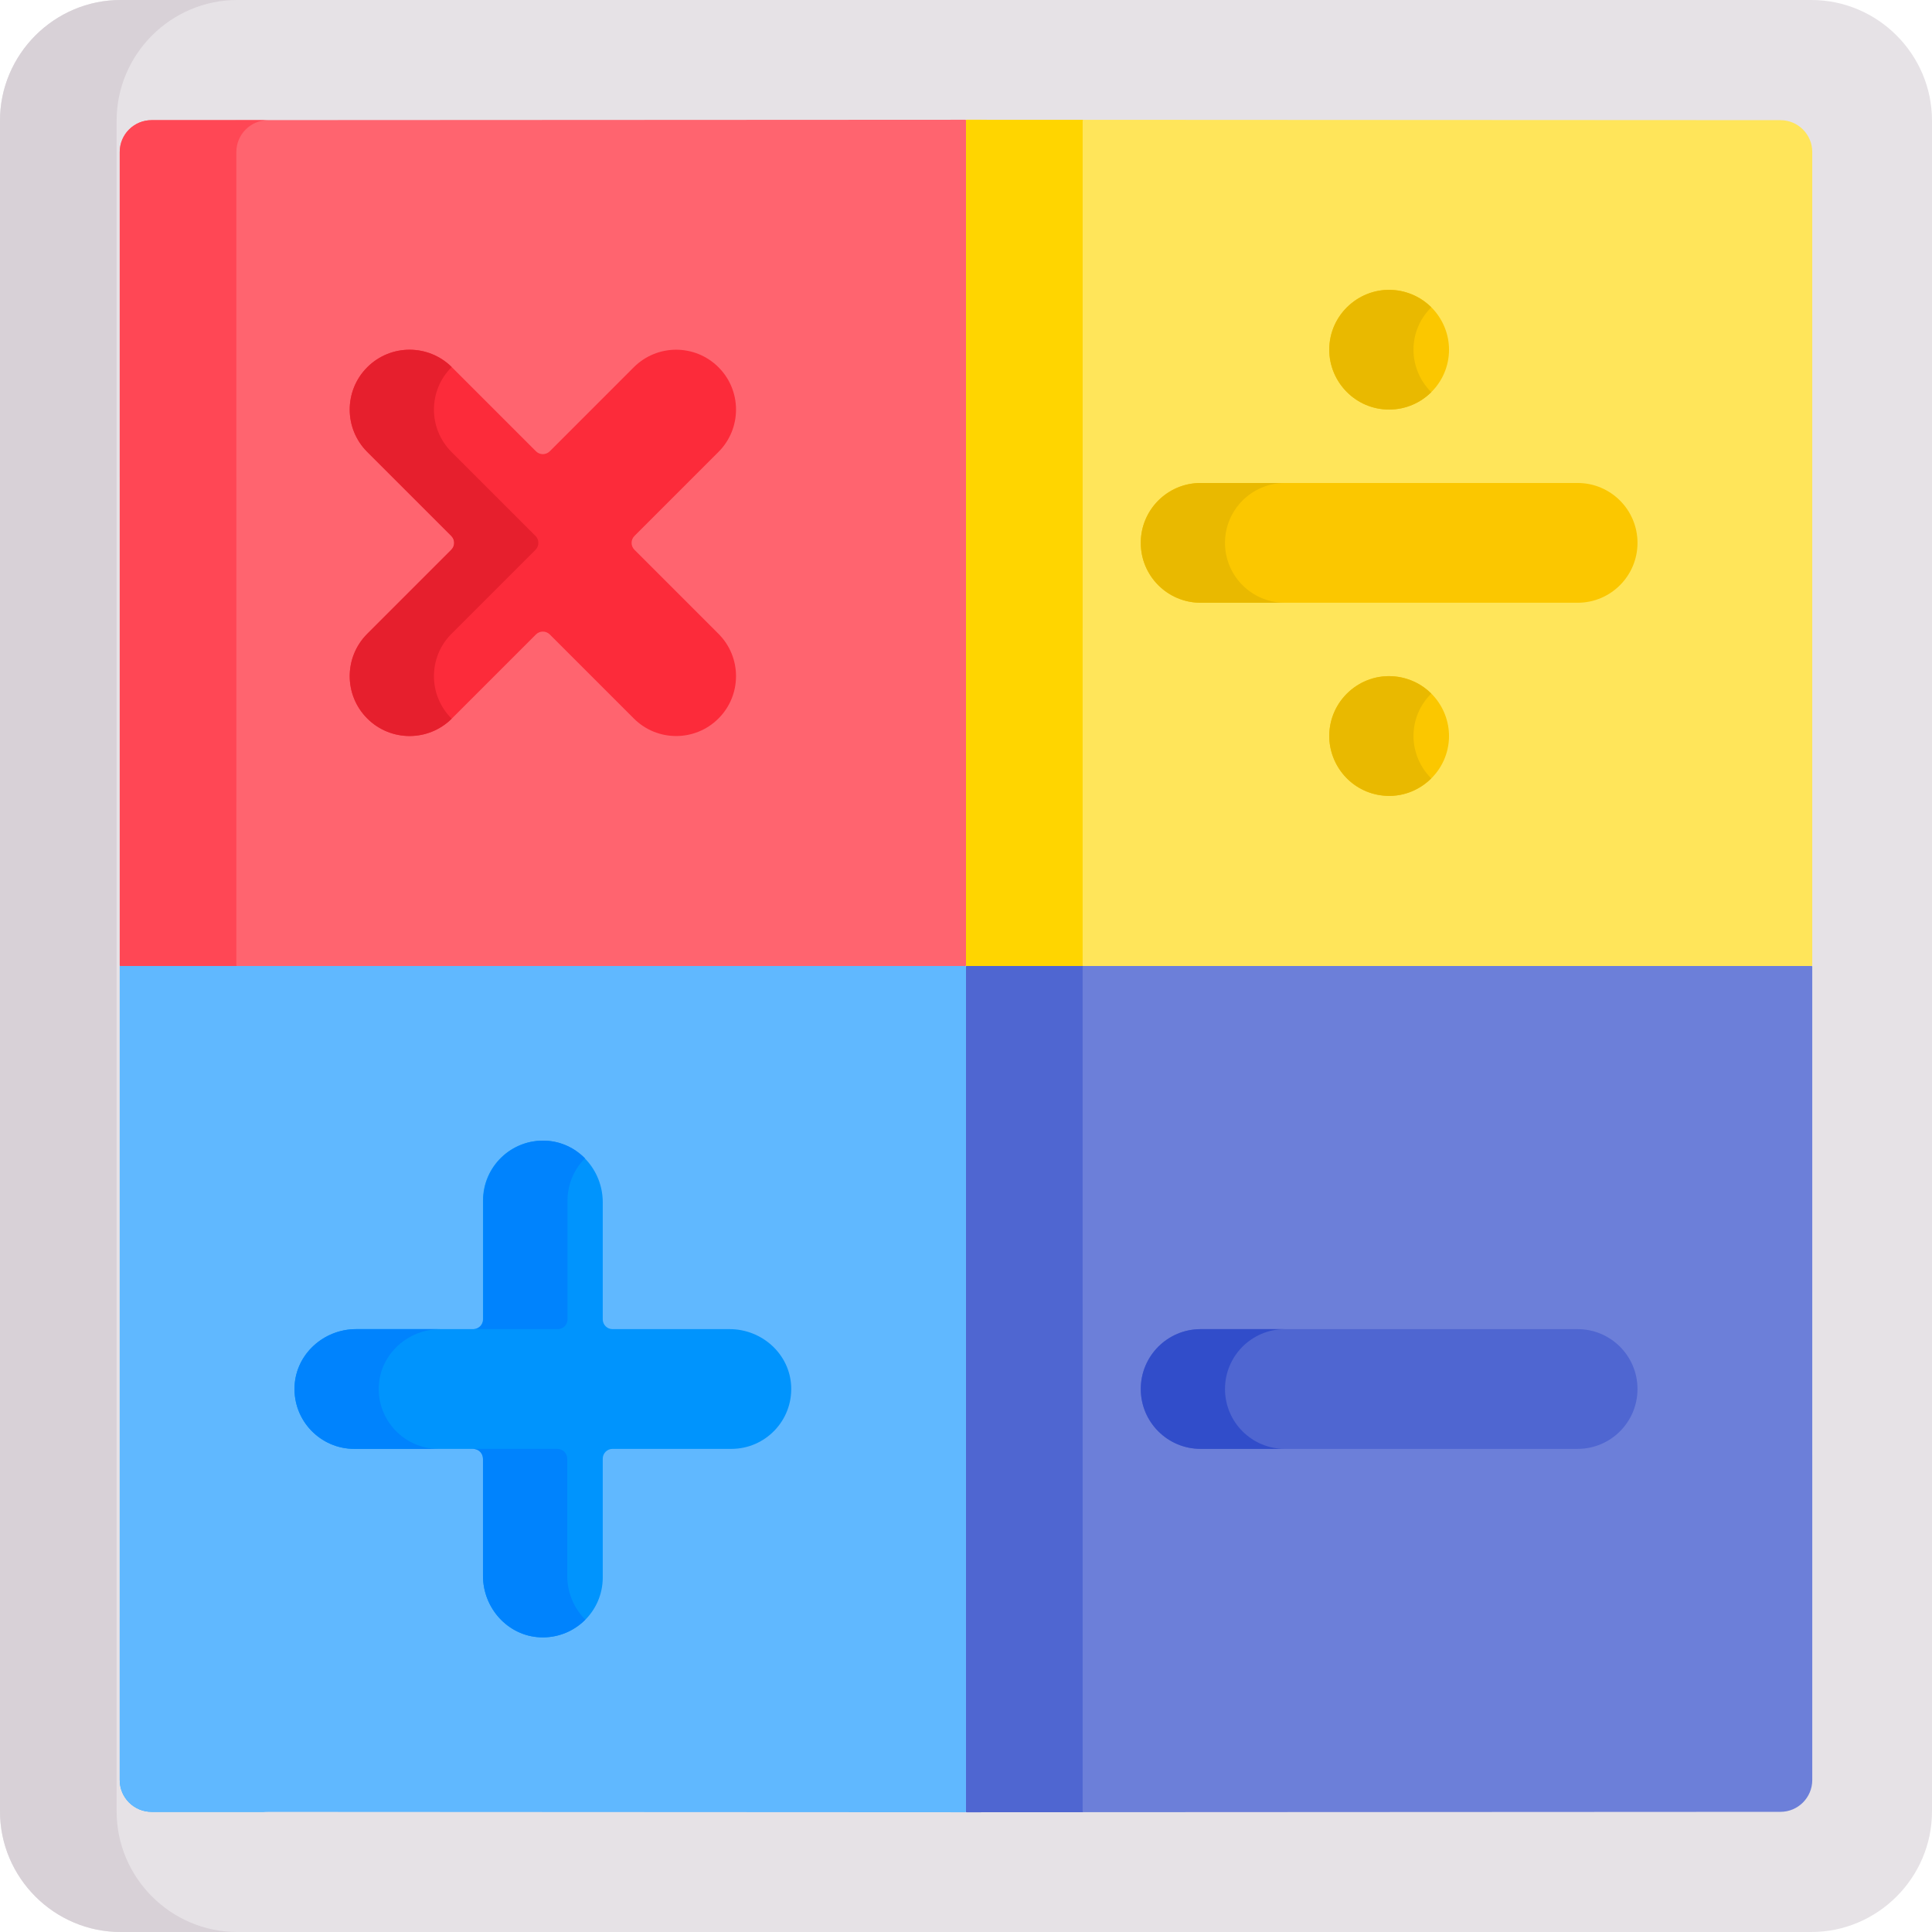 <svg height="512pt" viewBox="0 0 512 512" width="512pt" xmlns="http://www.w3.org/2000/svg"><path d="m31.969 0h448.066c17.578 0 31.965 14.387 31.965 31.965v448.066c0 17.582-14.387 31.969-31.969 31.969h-448.062c-17.582 0-31.969-14.387-31.969-31.969v-448.066c0-17.578 14.387-31.965 31.969-31.965zm0 0" fill="#e6e2e6"/><path d="m30.906 480.031v-448.066c0-17.578 14.387-31.965 31.969-31.965h-30.906c-17.582 0-31.969 14.387-31.969 31.965v448.066c0 17.582 14.387 31.969 31.969 31.969h30.906c-17.582 0-31.969-14.387-31.969-31.969zm0 0" fill="#d8d1d7"/><path d="m256.004 31.848c.012-.035.074-.102.113-.117v.004l215.719.109c4.656 0 8.434 3.777 8.434 8.438l-.004 215.602c-.047.047-.07.07-.117.117l-224.035-.004c-.043-.043-.07-.066-.113-.113zm0 0" fill="#ffe55a"/><path d="m287.023 255.996c-.047-.043-.07-.066-.117-.113l.004-224.035c.012-.031.055-.074.09-.098l-30.883-.016v-.004c-.035.016-.102.082-.113.117l-.004 224.035c.047.047.07.07.113.113l224.035.004zm0 0" fill="#ffd500"/><path d="m255.996 31.848c-.012-.035-.074-.102-.113-.117v.004l-215.719.109c-4.66 0-8.434 3.777-8.434 8.438l.004 215.602c.043.047.07.07.117.117l224.035-.004c.043-.043.066-.066.113-.113zm0 0" fill="#ff646f"/><path d="m71.07 31.844h-30.906c-4.656 0-8.434 3.777-8.434 8.438l.004 215.602c.047.047.07.07.117.117h30.906c-.043-.047-.07-.07-.117-.117l-.004-215.602c0-4.66 3.777-8.438 8.434-8.438zm0 0" fill="#ff4755"/><path d="m256.004 480.152c.012.035.074.102.113.117v-.004l215.719-.109c4.656 0 8.434-3.777 8.434-8.438l-.004-215.602c-.047-.047-.07-.07-.117-.117l-224.035.004c-.043.043-.07.066-.113.113zm0 0" fill="#6c7fd9"/><path d="m286.906 256.117c.047-.047.07-.07.117-.113h-30.91c-.043.043-.066.066-.113.113l.004 224.035c.012.035.074.102.113.117v-.004l30.883-.016c-.035-.023-.082-.066-.09-.098zm0 0" fill="#4f66d1"/><path d="m62.637 471.719.004-215.602c.047-.047.074-.07.117-.117h-30.906c-.047.047-.07.07-.117.117l-.004 215.602c0 4.66 3.773 8.434 8.434 8.438h30.906c-4.656-.004-8.434-3.777-8.434-8.438zm0 0" fill="#22a7ff"/><path d="m418.086 352.234h-99.902c-8.762 0-15.867 7.105-15.867 15.867 0 8.766 7.102 15.867 15.867 15.867h99.902c8.762 0 15.867-7.102 15.867-15.867 0-8.762-7.105-15.867-15.867-15.867zm0 0" fill="#4f66d1"/><g fill="#fbc700"><path d="m318.184 159.734h99.902c8.762 0 15.867-7.105 15.867-15.871 0-8.762-7.102-15.867-15.867-15.867h-99.902c-8.762 0-15.867 7.105-15.867 15.867 0 8.766 7.105 15.871 15.867 15.871zm0 0"/><path d="m368.133 108.539c8.73 0 15.871-7.113 15.871-15.867 0-7.82-5.859-14.906-14.305-15.781-9.195-.941-17.434 6.34-17.434 15.781 0 8.57 6.965 15.867 15.867 15.867zm0 0"/><path d="m369.699 179.266c-9.312-.945-17.434 6.434-17.434 15.781 0 7.77 5.832 14.934 14.312 15.797 9.273.941 17.426-6.441 17.426-15.797-.004-7.781-5.809-14.891-14.305-15.781zm0 0"/></g><path d="m255.996 480.152c-.012.035-.074.102-.113.117v-.004l-215.719-.109c-4.66 0-8.434-3.777-8.434-8.438l.004-215.602c.043-.047.07-.07.117-.117l224.035.004c.043.043.066.066.113.113zm0 0" fill="#60b8ff"/><path d="m193.367 352.234h-31.039c-1.434 0-2.594-1.164-2.594-2.594v-31.043c0-8.543-6.566-15.895-15.102-16.297-9.113-.43-16.637 6.832-16.637 15.852v31.488c0 1.434-1.16 2.594-2.594 2.594h-31.039c-8.547 0-15.898 6.566-16.301 15.102-.426 9.113 6.832 16.637 15.852 16.637h31.488c1.434 0 2.594 1.16 2.594 2.594v31.039c0 8.543 6.566 15.898 15.102 16.297 9.113.43 16.637-6.832 16.637-15.848v-31.488c0-1.434 1.16-2.598 2.594-2.598h31.488c9.02 0 16.281-7.523 15.852-16.633-.402-8.535-7.754-15.102-16.301-15.102zm0 0" fill="#0094fd"/><path d="m100.387 367.336c.398-8.535 7.754-15.102 16.297-15.102h-22.324c-8.543 0-15.895 6.566-16.297 15.102-.43 9.109 6.832 16.633 15.852 16.633h22.32c-9.016 0-16.277-7.523-15.848-16.633zm0 0" fill="#0083fd"/><path d="m150.32 417.605v-31.039c0-1.434-1.164-2.594-2.598-2.594h-22.32c1.434 0 2.594 1.16 2.594 2.594v31.039c0 8.543 6.566 15.898 15.102 16.297 4.699.223 8.965-1.609 12.004-4.664-2.957-2.996-4.781-7.145-4.781-11.633zm0 0" fill="#0083fd"/><path d="m324.637 368.102c0-8.762 7.105-15.867 15.867-15.867h-22.32c-8.766 0-15.867 7.105-15.867 15.867 0 8.766 7.102 15.867 15.867 15.867h22.32c-8.762 0-15.867-7.102-15.867-15.867zm0 0" fill="#314dca"/><path d="m324.637 143.867c0-8.766 7.105-15.871 15.867-15.871h-22.32c-8.766 0-15.867 7.105-15.867 15.871 0 8.762 7.102 15.867 15.867 15.867h22.32c-8.762 0-15.867-7.105-15.867-15.867zm0 0" fill="#e9b900"/><path d="m168.133 145.695c-1.008-1.012-1.008-2.648 0-3.66l22.273-22.27c6.199-6.199 6.199-16.246 0-22.441-6.195-6.195-16.246-6.195-22.441 0l-22.27 22.273c-1.012 1.008-2.648 1.008-3.66 0l-22.27-22.273c-6.195-6.195-16.246-6.195-22.441 0-6.195 6.195-6.195 16.242 0 22.441l22.273 22.27c1.008 1.012 1.008 2.648 0 3.66l-22.273 22.273c-6.195 6.195-6.195 16.242 0 22.438 6.195 6.199 16.246 6.199 22.441 0l22.27-22.27c1.012-1.012 2.648-1.012 3.66 0l22.27 22.27c6.195 6.199 16.246 6.199 22.441 0 6.199-6.195 6.199-16.242 0-22.438zm0 0" fill="#fc2b3a"/><path d="m119.645 190.406c-6.195-6.195-6.195-16.242 0-22.438l22.273-22.273c1.012-1.012 1.012-2.648 0-3.66l-22.273-22.27c-6.195-6.199-6.195-16.246 0-22.441.02-.02.043-.035.059-.051-6.199-6.141-16.203-6.125-22.379.051-6.199 6.195-6.199 16.242 0 22.441l22.273 22.27c1.008 1.012 1.008 2.648 0 3.66l-22.273 22.273c-6.199 6.195-6.199 16.242 0 22.438 6.176 6.18 16.18 6.195 22.379.055-.016-.02-.039-.035-.059-.055zm0 0" fill="#e61f2d"/><path d="m374.59 92.672c0-4.438 1.832-8.383 4.715-11.234-2.465-2.457-5.762-4.148-9.605-4.547-9.195-.941-17.434 6.34-17.434 15.781 0 8.57 6.965 15.867 15.867 15.867 4.344 0 8.293-1.762 11.168-4.609-2.922-2.906-4.711-6.918-4.711-11.258zm0 0" fill="#e9b900"/><path d="m374.59 195.047c0-4.414 1.82-8.371 4.711-11.238-2.453-2.449-5.746-4.141-9.602-4.543-9.312-.945-17.434 6.434-17.434 15.781 0 7.77 5.832 14.934 14.312 15.797 4.898.496 9.473-1.344 12.707-4.559-2.953-2.949-4.695-7-4.695-11.238zm0 0" fill="#e9b900"/><path d="m150.395 349.641v-31.492c0-4.367 1.777-8.312 4.633-11.184-2.672-2.707-6.27-4.473-10.32-4.664-9.113-.43-16.637 6.832-16.637 15.848v31.492c0 1.43-1.16 2.594-2.594 2.594h22.324c1.43 0 2.594-1.16 2.594-2.594zm0 0" fill="#0083fd"/></svg>